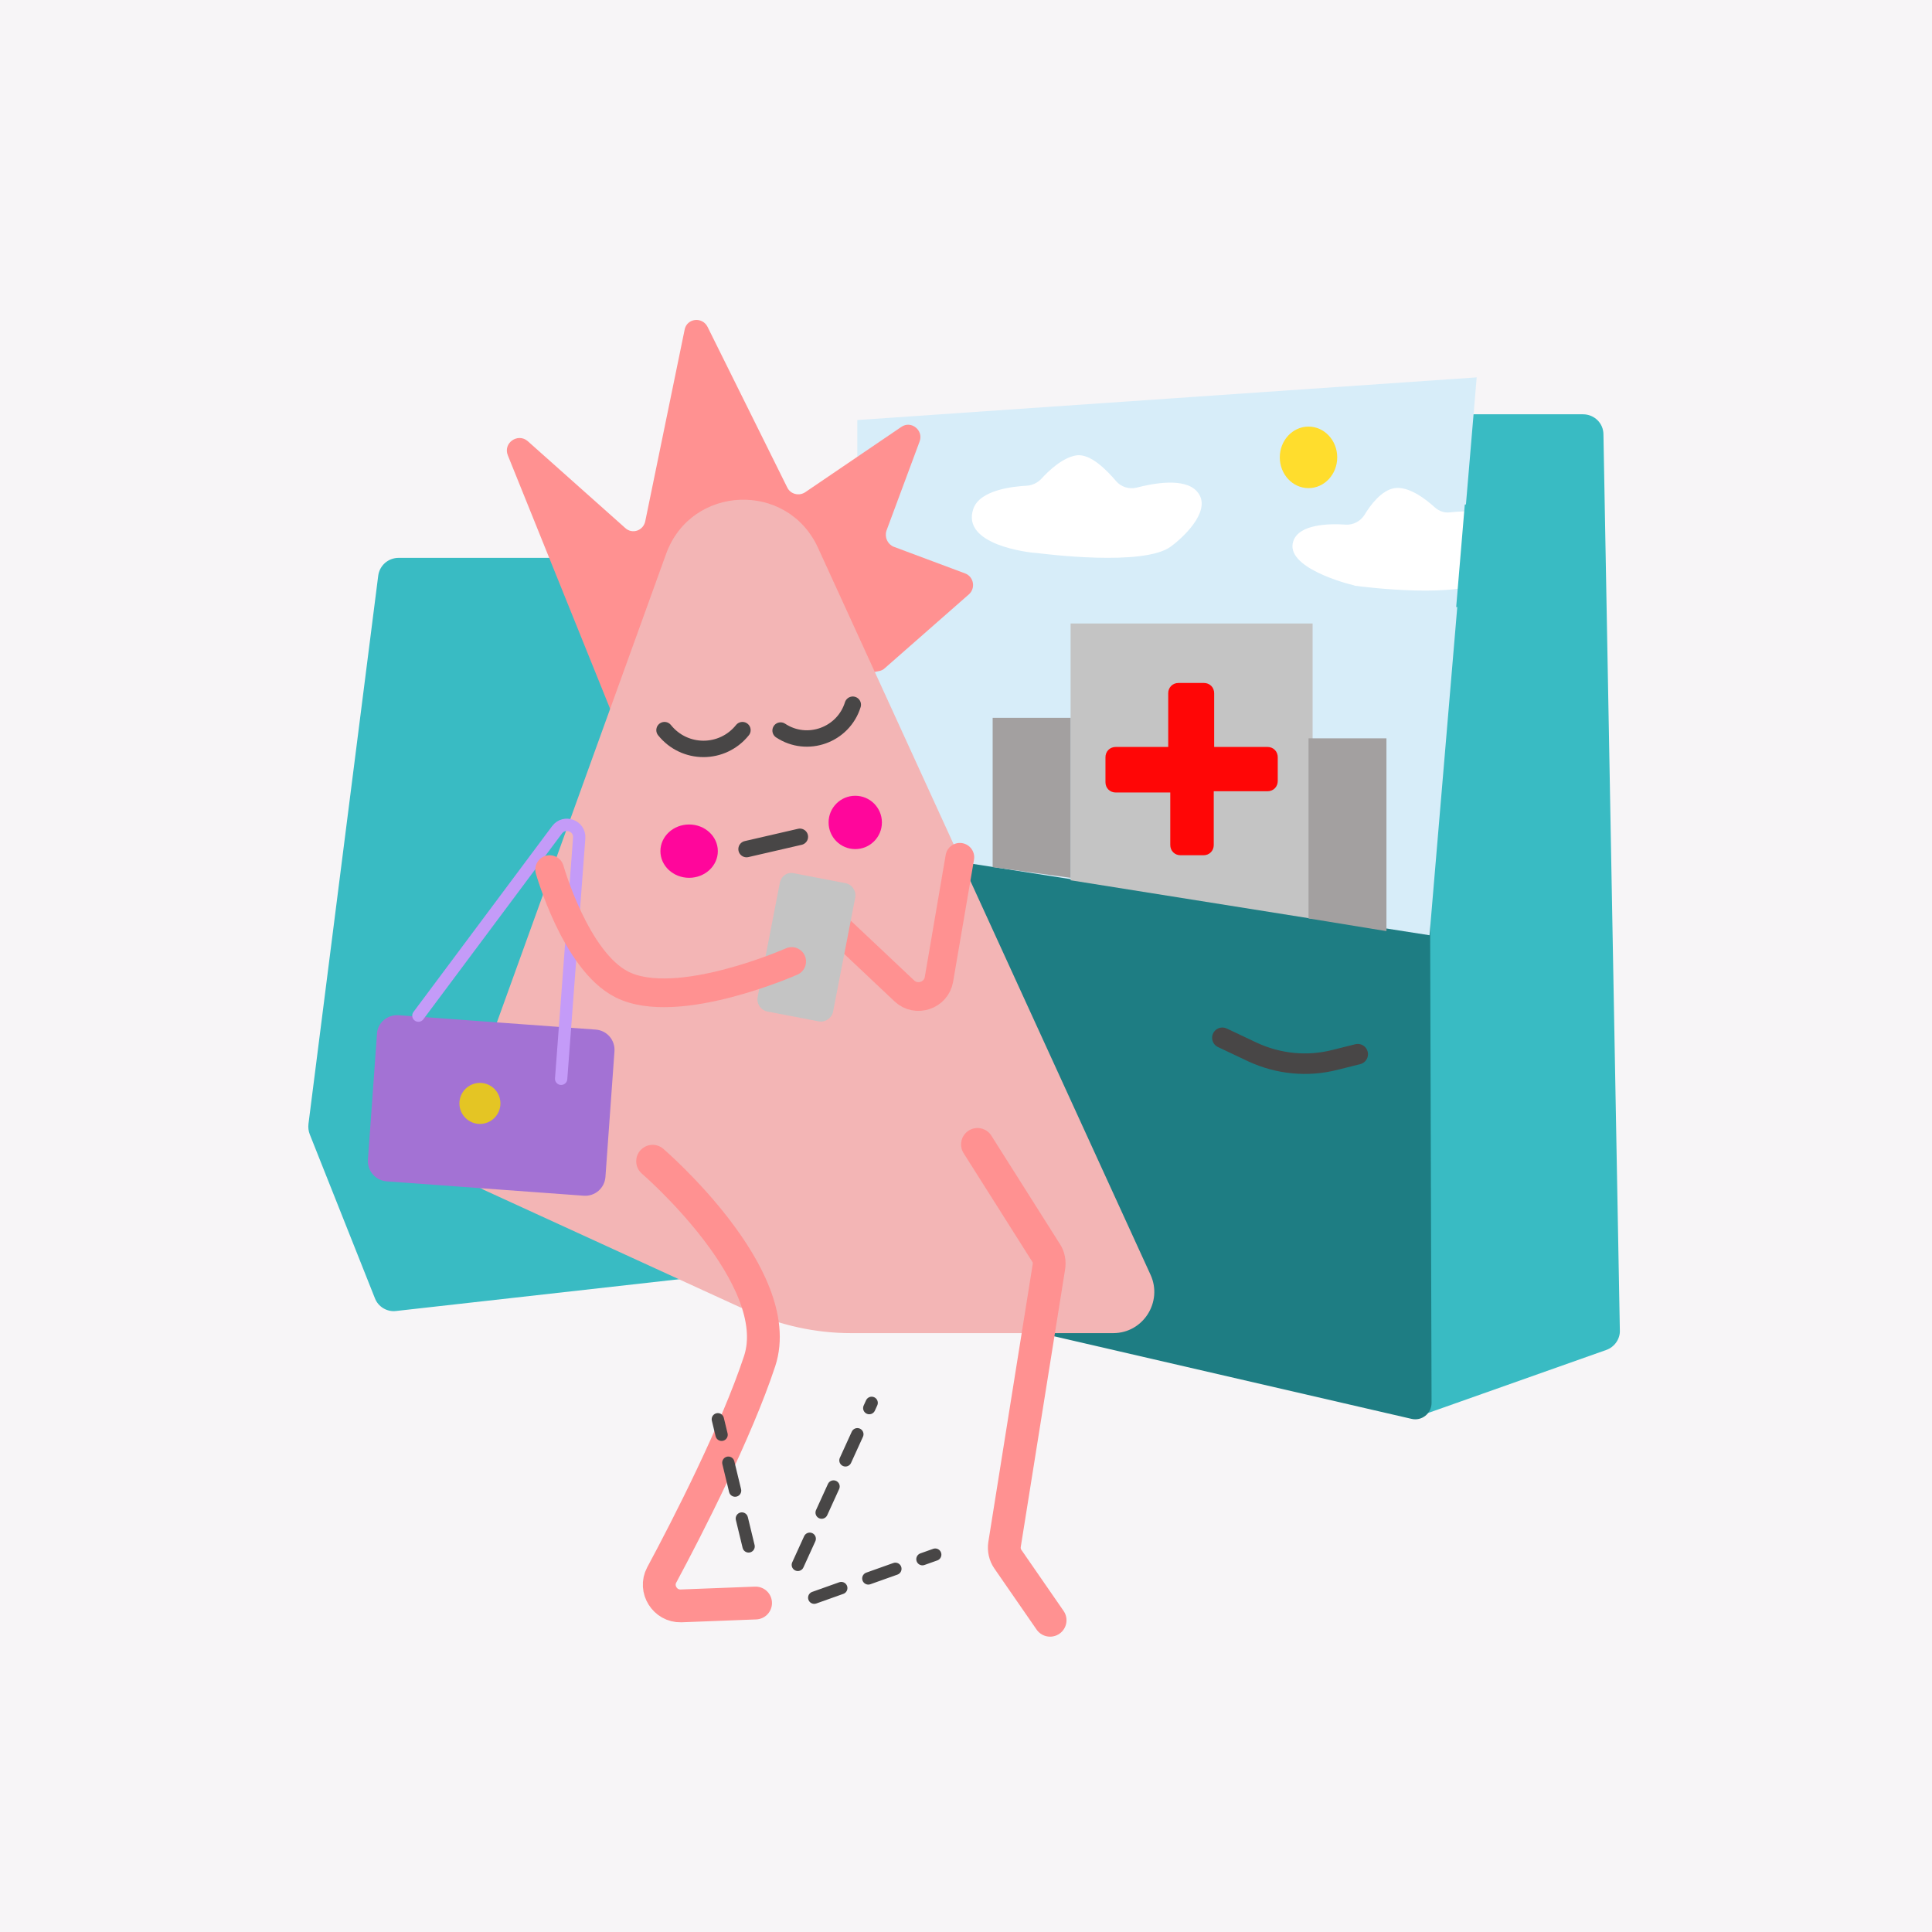 <?xml version="1.0" encoding="utf-8"?>
<!-- Generator: Adobe Illustrator 24.1.2, SVG Export Plug-In . SVG Version: 6.00 Build 0)  -->
<svg version="1.1" id="Layer_1" xmlns="http://www.w3.org/2000/svg" xmlns:xlink="http://www.w3.org/1999/xlink" x="0px" y="0px"
	 viewBox="0 0 471 471" style="enable-background:new 0 0 471 471;" xml:space="preserve">
<style type="text/css">
	.st0{fill:#F7F5F7;}
	.st1{fill:#39BBC3;}
	.st2{fill:#1E7D83;}
	.st3{fill:none;stroke:#484646;stroke-width:5;stroke-linecap:round;}
	.st4{fill:#D7EDF9;}
	.st5{fill:#FF9191;}
	.st6{fill:#F3B5B5;}
	.st7{fill:none;stroke:#FF9191;stroke-width:8;stroke-linecap:round;stroke-linejoin:round;}
	.st8{fill:#A372D4;}
	.st9{fill:none;stroke:#C49BF8;stroke-width:3;stroke-linecap:round;stroke-linejoin:round;}
	.st10{fill:none;stroke:#FF9191;stroke-width:7;stroke-linecap:round;stroke-linejoin:bevel;}
	.st11{fill:#E4C524;}
	.st12{fill:#FFDD2D;}
	.st13{fill:none;stroke:#484646;stroke-width:4;stroke-linecap:round;stroke-linejoin:round;}
	.st14{fill:#C4C4C4;}
	.st15{fill:#FF0606;stroke:#FF0606;stroke-width:3;}
	.st16{fill:#A3A0A0;}
	.st17{fill:#FFFFFF;}
	.st18{fill:#FF069B;}
	.st19{fill:none;stroke:#484646;stroke-width:4;stroke-linecap:round;stroke-linejoin:bevel;}
	.st20{fill:none;stroke:#484646;stroke-width:3;stroke-linecap:round;stroke-dasharray:7,7;}
</style>
<rect class="st0" width="471" height="471"/>
<path class="st1" d="M385.9,101h-35.9c-2.7,0-5,2.2-5,4.9l-3.9,233.9c-0.1,3.5,3.4,6,6.7,4.8l43.8-15.5c2-0.7,3.4-2.7,3.3-4.8
	l-4-218.4C390.9,103.2,388.7,101,385.9,101z"/>
<path class="st2" d="M145,176h203.5l0.5,166c0,2.6-2.4,4.5-4.9,3.9l-136.8-31.6L145,176z"/>
<path class="st3" d="M298,253l7.4,3.5c6.3,2.9,13.3,3.6,20,1.9l5.6-1.4"/>
<path class="st1" d="M92.2,140.4c0.3-2.5,2.4-4.4,5-4.4H227c2.8,0,5,2.2,5,5v158.9c0,2.5-1.9,4.7-4.4,5l-131,14.7
	c-2.2,0.3-4.4-1-5.2-3.1l-15.9-40c-0.3-0.8-0.4-1.6-0.3-2.5L92.2,140.4z"/>
<path class="st4" d="M209,102.4L360,92l-11.5,136L209,206.2V102.4z"/>
<path class="st5" d="M123.8,111l25.3,62.7c0.5,1.3,1.9,2.1,3.3,1.8l61.9-11.9c0.5-0.1,1-0.3,1.4-0.7l20.5-18
	c1.7-1.5,1.2-4.3-0.9-5.1l-17.4-6.5c-1.5-0.6-2.3-2.3-1.8-3.9l8.1-21.8c1-2.7-2.1-5.2-4.5-3.5L196.3,120c-1.5,1-3.6,0.5-4.4-1.2
	l-19.4-39.1c-1.3-2.6-5.1-2.1-5.6,0.7l-9.6,46.7c-0.5,2.3-3.2,3.2-4.9,1.6l-23.8-21.2C126.2,105.5,122.6,108,123.8,111z"/>
<path class="st6" d="M111.8,275.1L162.4,135c6.1-16.8,29.5-17.8,37-1.5l81.1,177.3c3,6.6-1.8,14.2-9.1,14.2h-64
	c-8.6,0-17.1-1.9-25-5.4l-64.4-29.5C112.4,287.5,109.6,281,111.8,275.1z"/>
<path class="st7" d="M159.1,283.1c0,0,32.8,28.2,26.1,48.7c-5.6,17-17.5,40.3-23.9,52.2c-1.8,3.4,0.8,7.6,4.7,7.5l18.2-0.7
	 M238.3,279l16.7,26.4c0.7,1,0.9,2.3,0.7,3.5l-10.8,67.6c-0.2,1.3,0.1,2.6,0.8,3.6L256,395"/>
<path class="st8" d="M97.2,247.5l48,3.5c2.8,0.2,4.8,2.6,4.6,5.3l-2.2,30.6c-0.2,2.8-2.6,4.8-5.3,4.6l-48-3.5
	c-2.8-0.2-4.8-2.6-4.6-5.3l2.2-30.6C92,249.4,94.4,247.3,97.2,247.5z"/>
<path class="st9" d="M102,247.6l33.8-45.3c1.8-2.4,5.6-1,5.4,2l-4.4,58.7"/>
<path class="st10" d="M234,209l-5.1,29.8c-0.7,3.9-5.5,5.5-8.4,2.8L203,225.1"/>
<circle class="st11" cx="117" cy="269" r="5"/>
<ellipse class="st12" cx="319" cy="111.5" rx="7" ry="7.5"/>
<path class="st13" d="M162,178L162,178c4.9,6.1,14.1,6.1,19,0l0,0"/>
<path class="st14" d="M261,152h59v72l-59-9.4V152z"/>
<path class="st15" d="M294.5,169c0-0.6-0.4-1-1-1h-6.2c-0.6,0-1,0.4-1,1v13.6c0,0.6-0.4,1-1,1H272c-0.6,0-1,0.4-1,1v6.1
	c0,0.6,0.4,1,1,1h13.8c0.6,0,1,0.4,1,1V206c0,0.6,0.4,1,1,1h5.6c0.6,0,1-0.4,1-1v-13.6c0-0.6,0.4-1,1-1H309c0.6,0,1-0.4,1-1v-5.8
	c0-0.6-0.4-1-1-1h-13.5c-0.6,0-1-0.4-1-1V169z"/>
<path class="st13" d="M190.3,178.1L190.3,178.1c6.5,4.3,15.3,1.1,17.6-6.3l0,0"/>
<path class="st14" d="M193.6,212.9l12.5,2.4c1.6,0.3,2.7,1.9,2.4,3.5l-5.4,27.8c-0.3,1.6-1.9,2.7-3.5,2.4l-12.5-2.4
	c-1.6-0.3-2.7-1.9-2.4-3.5l5.4-27.8C190.4,213.6,191.9,212.5,193.6,212.9z"/>
<path class="st10" d="M134,212c0,0,6.3,22.3,17.6,28c13.4,6.8,41.4-5.6,41.4-5.6"/>
<path class="st16" d="M242,175h19v39l-19-2.6V175z"/>
<path class="st16" d="M319,180h19v47l-19-3.1V180z"/>
<path class="st17" d="M262.5,111c3.4-0.4,7.3,3.6,9.6,6.3c1.2,1.4,3.1,2,4.9,1.6c4.2-1.1,11.8-2.5,14.8,0.9
	c3.7,4.1-2.3,10.4-6.3,13.4c-6.6,5-31.2,1.8-32.9,1.6c-0.1,0-0.1,0-0.2,0c-1.4-0.1-18.2-1.9-15.1-10.8c1.6-4.5,9.4-5.4,13.1-5.6
	c1.3-0.1,2.5-0.7,3.4-1.6C255.7,114.7,259.1,111.5,262.5,111z"/>
<path class="st17" d="M340,119c3.5-0.5,7.6,2.7,9.8,4.7c1,0.9,2.4,1.4,3.7,1.2c3.9-0.4,12.2-0.8,15.4,2.9c3.6,4.1-2.2,10.4-6.2,13.4
	c-6.4,4.9-30.2,1.9-32.3,1.6c-0.1,0-0.2,0-0.3-0.1c-1.8-0.4-17-4.4-14.8-10.8c1.4-4.1,8.6-4.3,12.8-4c1.8,0.1,3.5-0.8,4.5-2.3
	C334.1,123.1,336.8,119.5,340,119z"/>
<ellipse class="st18" cx="168" cy="207.5" rx="7" ry="6.5"/>
<circle class="st18" cx="208.5" cy="200.5" r="6.5"/>
<path class="st19" d="M182,207l13-3"/>
<path class="st1" d="M355,148l2.1-25l16.9-1v26H355z"/>
<path class="st20" d="M182.5,377l-7.5-31 M194.5,381.5l18-39.5 M198.5,389.5L228,379"/>
</svg>
